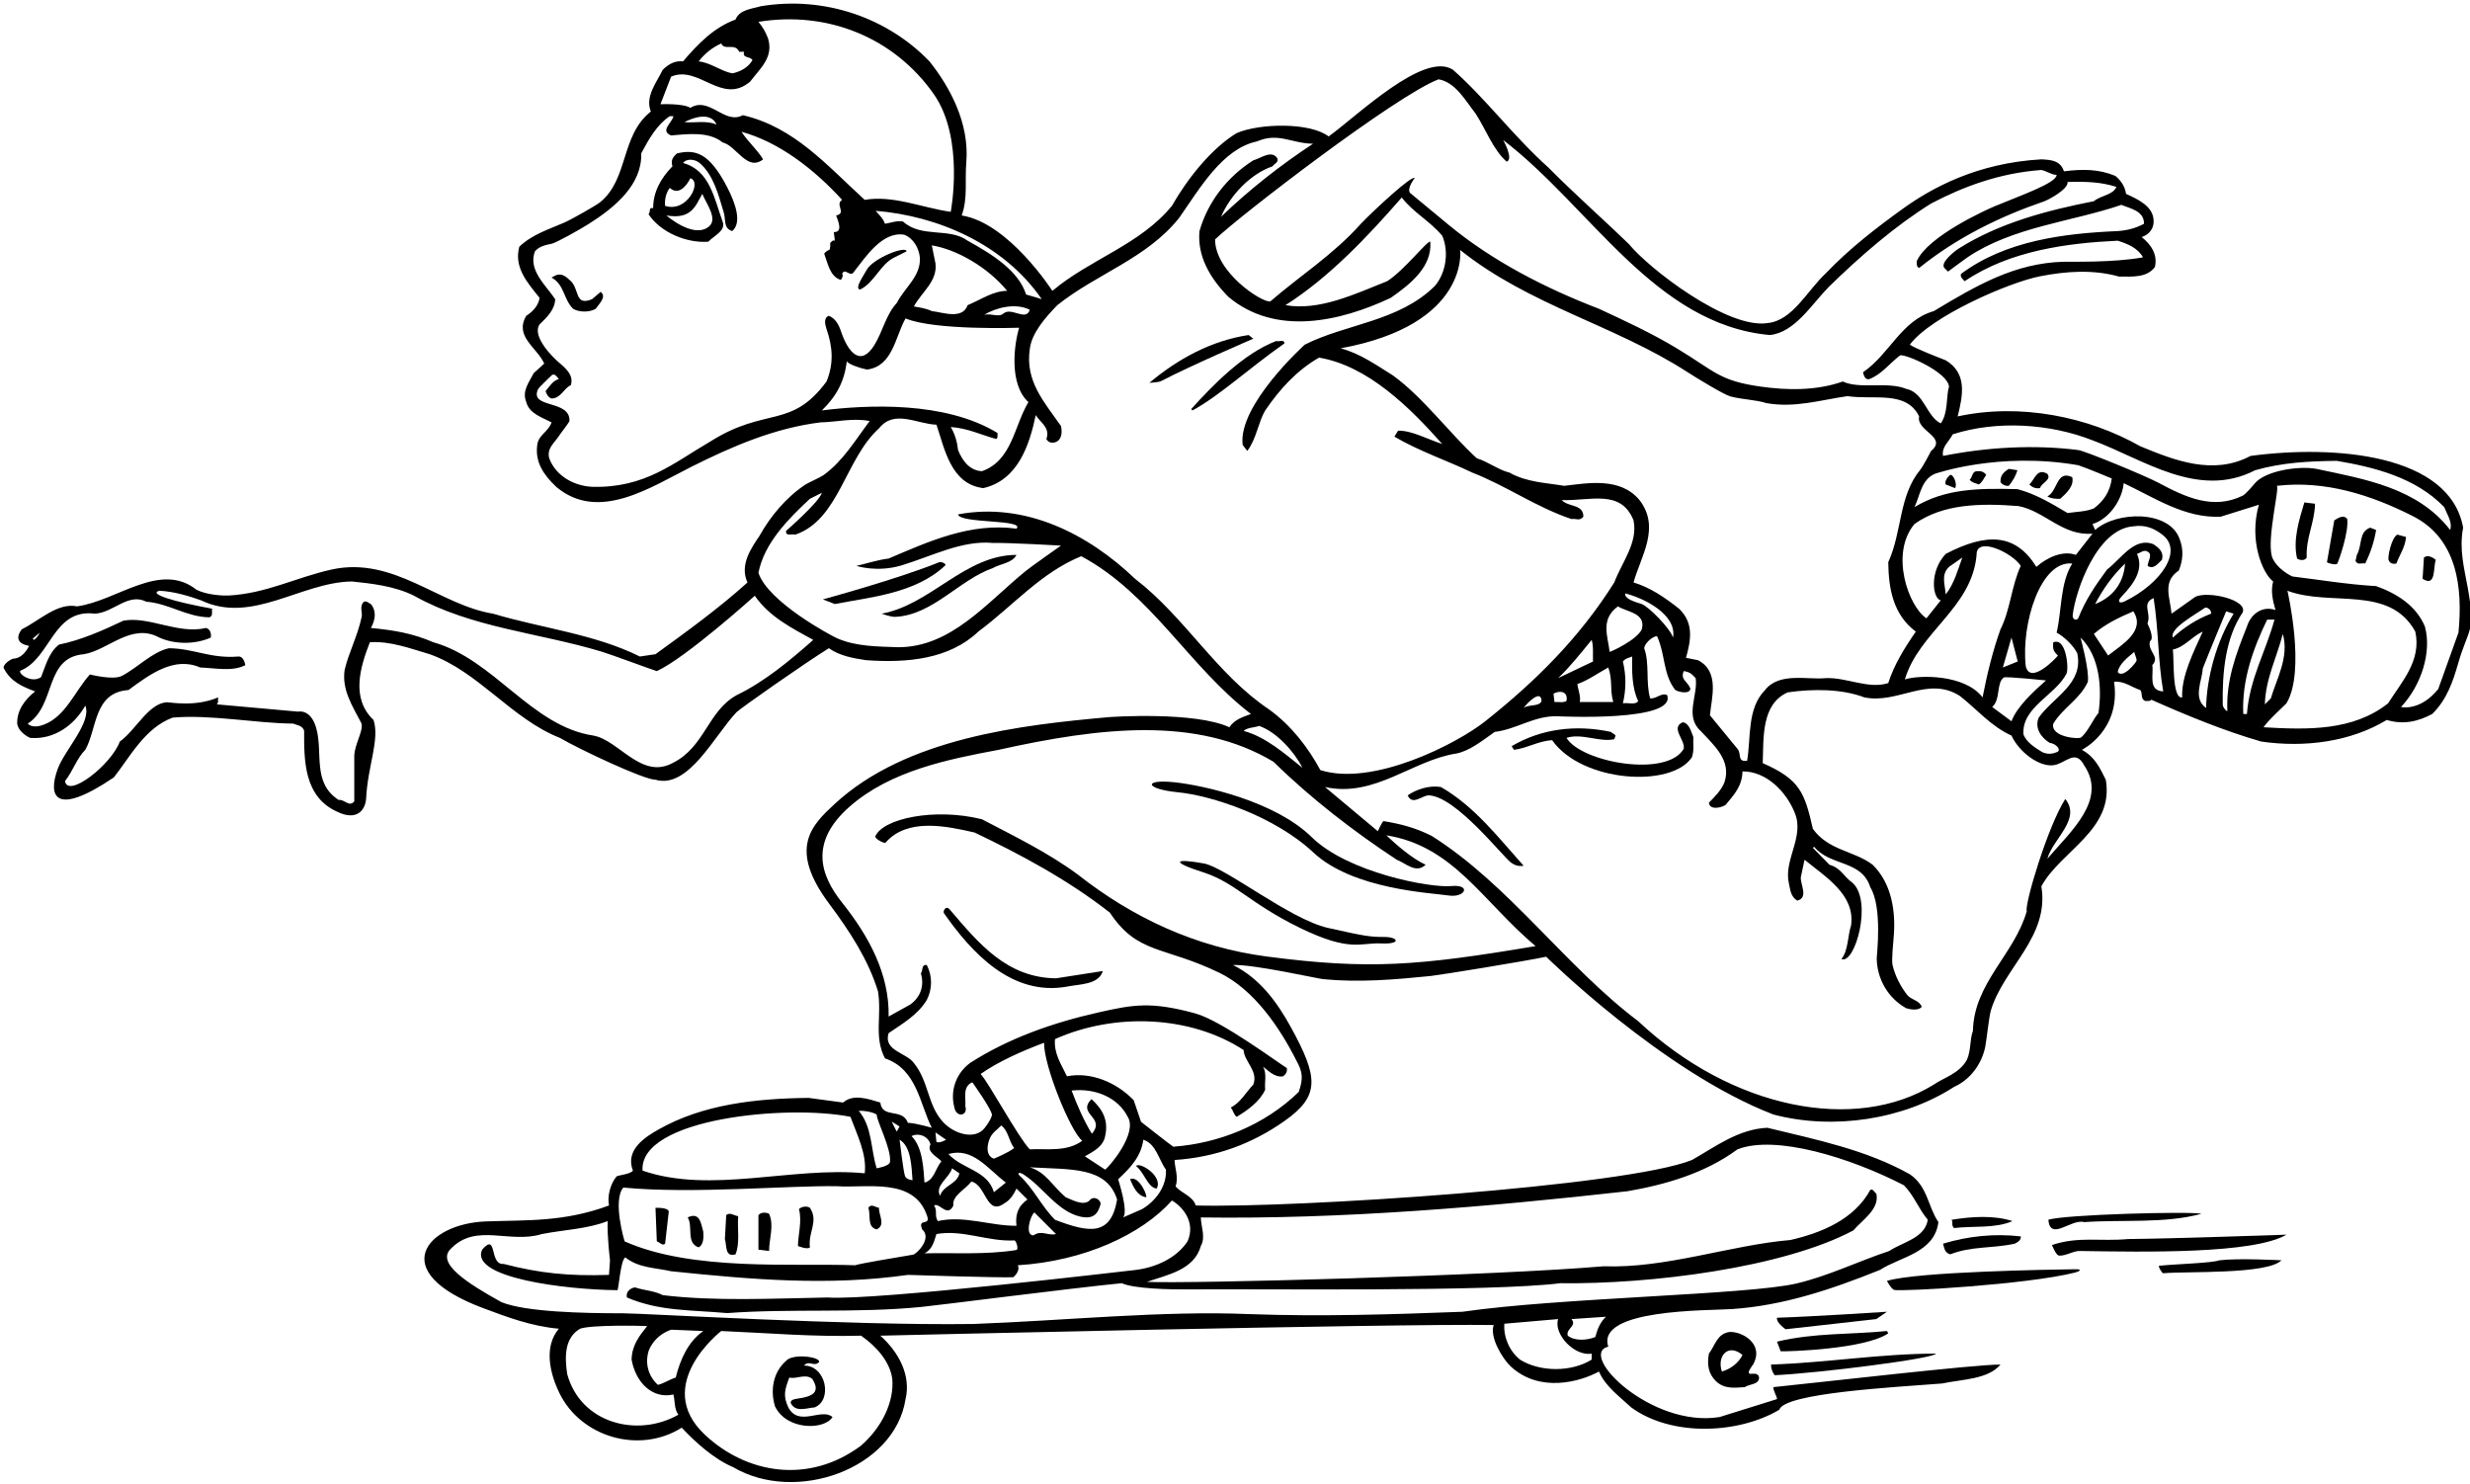 <?xml version="1.0" encoding="UTF-8"?>
<svg xmlns="http://www.w3.org/2000/svg" xmlns:xlink="http://www.w3.org/1999/xlink" width="476pt" height="286pt" viewBox="0 0 476 286" version="1.1">
<g id="surface1">
<path style=" stroke:none;fill-rule:nonzero;fill:rgb(0%,0%,0%);fill-opacity:1;" d="M 475.57 113.297 C 474.887 109.492 473.871 105.859 474.676 101.684 C 472.121 87.484 449.961 85.688 433.715 87.859 C 426.484 91.699 418.996 88.691 412.469 86.004 C 402.418 80.309 389.363 77.621 377.266 80.246 C 378.289 76.148 379.133 71.934 374.965 69.43 C 373.812 68.98 369.141 67.188 368.051 66.422 C 372.062 60.988 387.137 54.41 393.145 53.242 C 398.109 52.273 403.324 51.883 408.371 53.301 C 410.93 53.301 413.746 53.555 415.281 51.445 C 415.859 49.012 414.449 47.027 412.723 45.684 C 414.133 45.234 415.156 44.02 415.027 42.422 C 414.898 39.668 411.828 38.324 409.715 37.363 C 409.523 36.02 408.82 34.867 407.668 33.906 C 404.469 32.562 401.332 32.562 397.746 33.012 C 397.043 30.898 395.258 30.809 393.395 30.707 C 381.074 31.41 372.359 36.145 366.613 40.285 C 361.5 43.977 356.402 47.918 351.922 52.598 C 348.211 56.051 345.461 61.812 340.594 62.262 C 332.879 63.441 317.691 51.703 313.906 47.027 C 309.488 42.738 303.281 37.234 298.418 32.309 C 291.57 26.164 286.258 18.934 279.984 13.43 C 274.383 9.809 261.488 22.387 256.051 26.293 C 252.508 23.559 242.738 23.73 238.32 25.652 C 233.457 28.598 228.785 34.484 225.844 39.668 C 219.633 47.219 210.227 49.844 202.801 56.051 C 202.801 56.051 194.383 42.934 185.328 41.523 C 186.547 38.133 185.906 34.867 186.227 31.156 C 186.801 23.797 183.152 16.883 179.121 11.828 C 171.059 3.445 158.898 -0.844 146.609 1.203 C 144.883 1.715 142.512 1.844 141.746 3.766 C 137.586 5.301 134.578 8.371 131.633 11.828 C 130.031 11.637 128.816 12.402 127.73 13.43 C 126.512 15.926 124.273 18.613 125.426 21.492 C 119.547 26.141 121.16 34.562 115.613 38.996 C 114.82 39.629 110.18 42.262 108.801 42.871 C 105.797 44.188 102.621 45.129 100.078 47.539 C 98.992 51.57 101.68 54.516 103.984 57.395 C 103.793 58.867 102.641 60.086 101.426 60.852 C 99.055 64.82 103.473 66.934 104.883 70.066 L 102.832 71.926 C 102 73.652 100.527 75.316 101.426 77.492 C 102 79.73 104.496 80.438 106.289 81.395 C 105.715 83.188 103.73 83.828 103.535 85.746 C 103.09 89.012 104.688 91.445 107.184 93.812 C 115.355 100.715 125.441 93.859 133.312 89.918 C 141.215 85.957 149.352 82.477 158.129 81.395 C 161.266 81.332 164.402 80.5 167.602 81.141 C 164.797 84.844 162.484 88.84 158.68 91.578 C 158.145 91.969 155.688 93.062 155.188 93.395 C 151.516 95.836 148.438 99.512 146.352 103.285 C 144.883 105.461 142.449 108.852 144.051 112.246 C 138.672 117.109 132.336 121.719 126.32 126.07 L 123.312 126.516 C 114.547 122.164 104.434 121.078 95.023 118.262 C 84.656 116.598 75.887 107.125 63.922 109.75 C 56.984 111.289 51.363 114.371 44.012 114.766 C 43.074 114.812 39.883 114.684 37.871 113.652 C 30.832 108.086 22.512 115.828 14.832 116.852 C 11.121 116.086 7.664 119.539 4.207 121.27 C 4.207 121.27 1.973 123.824 5.617 124.469 C 4.594 126.438 3.422 126.887 2.633 126.922 C 2.078 126.949 0.367 128.18 0.75 128.82 C 2.098 131.383 4.336 132.34 6.77 133.238 C 4.848 134.773 3.25 136.82 3.312 139.445 C 3.441 140.66 4.785 141.75 5.809 142.195 C 10.352 142.582 14.258 139.828 16.434 135.988 C 17.758 139.059 12.449 144.609 11.152 148.102 C 9.184 153.395 10.48 157.555 21.938 149.812 C 24.945 146.035 27.887 140.277 33.266 138.293 C 40.559 137.652 49.199 139.383 56.496 139.445 C 57.008 139.699 58.352 139.766 58.609 140.852 C 58.609 146.355 58.48 153.59 65.074 156.469 C 68.746 158.234 70.449 156.145 70.566 153.758 C 70.875 147.578 73.215 142.492 71.984 138.742 C 67.57 134.582 69.426 128.5 71.281 123.766 C 75.25 123.508 79.09 124.98 82.801 126.07 C 92.207 129.398 98.609 138.551 107.891 142.195 C 111.73 144.438 124.082 150.262 126.32 150.262 C 132.68 152.125 137.73 141.637 141.941 137.246 C 142.602 136.559 154.801 127.988 159.73 124.918 C 161.84 126.391 164.336 126.836 166.898 127.223 C 174.832 127.797 182.961 127.027 188.527 121.719 C 195.25 116.727 200.625 110.324 208.371 107.188 C 221.871 114.422 229.172 128.5 241.074 137.59 C 239.602 138.164 238.004 138.551 236.914 140.148 C 230.258 137.078 214.254 138.145 213.633 138.203 C 197.027 139.703 174.633 142.145 160.801 154.977 C 156.461 159.004 151.797 163.457 159.805 174.18 C 163.695 179.387 167.309 184.883 169.199 191.031 C 169.969 195.766 168.367 199.797 170.547 203.957 C 176.754 206.07 177.266 212.852 179.57 217.332 C 179.57 217.332 176.562 216.438 174.961 216.375 C 173.871 213.43 170.031 215.668 169.648 212.469 C 167.281 211.766 164.465 210.742 162.48 212.469 L 155.824 211.574 C 145.637 211.688 135.445 212.812 126.922 217.656 C 124.508 219.027 120.387 221.504 121.969 225.59 C 121.52 226.293 118.988 226.492 118.801 226.723 C 117.562 228.23 117.027 230.586 117.359 232.309 C 108.648 235.535 101.512 235.09 93.625 235.379 C 82.289 235.797 74.18 244.977 93.051 252.066 C 97.754 253.832 102.441 255.594 107.695 256.055 C 104.863 259.434 105.816 264.352 107.812 268.465 C 111.914 276.914 123.18 280.293 131.379 275.125 C 134 277.941 137.648 281.207 141.297 282.742 C 153.34 289.844 172.414 283.105 174.512 269.621 C 175.602 265.016 173.168 260.535 169.648 257.398 C 169.648 257.398 268.977 255.031 287.859 255.348 C 287.004 257.703 289.613 261.906 291.117 263.305 C 296.719 268.516 304.551 266.266 308.145 264.309 C 309.363 267.191 312.18 269.172 314.355 271.223 C 322.16 276.918 335.027 276.344 342.898 271.668 C 343.883 268.434 365.191 267.32 374.258 266.613 C 378.164 265.781 383.09 265.844 385.523 262.965 C 380.914 262.902 351.09 266.359 341.746 267.316 C 341.746 268.148 342.449 269.047 342.449 269.621 C 338.738 270.773 335.09 271.926 331.379 273.078 C 318.199 275.211 303.91 260.957 309.938 259.512 C 307.555 252.207 329.137 252.582 333.754 252.27 C 343.637 251.605 352.879 248.512 362.289 244.727 C 366.258 242.164 372.785 241.461 373.555 235.512 C 371.508 232.5 371.508 228.66 368.051 226.293 C 359.602 221.559 350.066 219.637 340.594 217.332 C 335.027 217.59 330.676 220.918 326.066 223.543 C 313.328 228.66 249.457 232.82 230.449 232.309 C 229.809 230.391 227.57 229.941 226.547 228.598 C 227.188 226.934 226.355 224.949 226.355 223.543 C 234.25 223.02 241.293 220.445 247.586 215.992 C 254.391 211.18 254.094 207.633 248.758 197.934 C 246.094 193.094 242.773 188.531 237.617 185.973 C 241.457 185.781 253.906 188.59 255.008 188.695 C 261.98 189.367 268.848 188.777 275.746 188.078 C 277.391 187.91 293.684 185.27 297.969 184.371 C 297.969 184.371 320.449 206.582 341.746 214.773 C 353.328 217.844 366.836 215.734 376.562 209.461 C 379.777 208.023 381.879 204.996 382.566 201.82 C 382.797 200.762 383.289 195.977 383.664 194.73 C 386.16 186.418 395.012 180.551 393.395 170.805 C 397.105 163.957 407.477 159.926 405.812 150.262 C 404.66 147.957 403.699 145.844 401.203 144.5 C 401.203 144.5 408.781 140.793 407.41 131.383 C 409.395 131.188 410.805 132.469 412.469 132.98 C 412.98 133.621 412.402 134.645 413.426 135.094 C 413.812 135.027 414.324 135.223 414.578 134.836 C 421.492 137.91 428.66 140.852 435.762 142.902 C 444.148 144.117 452.98 142.965 459.953 138.742 C 463.156 139.699 465.973 139.062 468.723 137.59 C 471.559 134.797 472.715 131.328 473.73 127.801 C 475.695 120.961 477.133 122.012 475.57 113.297 Z M 376.309 83.699 C 384.883 80.949 395.121 81.652 403.25 84.852 C 412.98 88.438 423.602 96.309 434.609 90.613 C 439.797 89.141 444.836 88.875 450.34 88.809 C 457.445 90.027 465.461 91.957 471.027 97.719 C 471.668 99.316 472.629 100.598 472.18 102.133 C 465.906 94.004 455.73 92.34 446.387 90.355 C 442.945 89.719 436.512 90.738 434.508 93.172 C 434.172 93.582 432.766 95.234 432.203 95.516 C 426.469 98.34 421.105 95.777 415.91 93.008 C 413.43 91.684 401.824 86.898 400.516 86.73 C 391.93 85.637 382.781 86.195 374.449 87.859 C 374.133 86.066 375.668 85.047 376.309 83.699 Z M 400.309 125.879 C 401.586 131.766 395.699 134.324 392.883 138.293 C 392.051 140.277 393.332 142.133 394.996 143.156 C 396.273 143.285 397.301 144.566 396.434 144.926 C 395.57 145.285 394.645 145.43 393.586 144.949 C 392.242 144.117 390.516 143.094 389.938 141.492 C 389.629 136.262 396.07 134.004 398.23 129.84 C 398.738 128.859 398.172 122.656 395.672 123.809 C 395.609 125.09 395.637 125.43 396.594 126.324 C 396.191 126.883 391.238 132.059 390.387 128.371 C 389.477 120.184 393.25 107.938 399.348 108.598 C 396.98 112.438 397.363 117.492 396.34 121.91 C 397.875 122.742 399.602 124.469 400.309 125.879 Z M 327.219 127.223 L 324.914 126.773 C 325.875 123.316 326.449 120.055 323.57 117.301 C 320.816 115.125 318.004 113.203 314.801 112.246 C 316.211 107.188 320.051 101.684 315.953 96.371 C 312.242 91.895 305.969 93.109 301.426 93.621 C 298.098 93.047 294.258 92.98 290.867 91.062 C 288.883 90.613 286.836 89.012 284.594 88.309 C 279.41 83.574 274.289 76.598 268.465 72.371 C 265.395 70.453 262.066 68.086 258.355 67.125 C 283.258 62.559 281.395 48.18 281.395 48.18 C 294.852 58.922 311.176 62.629 325.285 71.766 C 326.812 72.754 332.223 76.066 333.484 76.398 C 335.785 77.004 338.336 77.023 340.402 77.684 C 345.906 78.645 350.707 77.109 356.02 76.34 C 361.141 77.109 367.348 75.188 369.844 80.246 C 369.203 83.062 375.41 84.211 372.148 86.898 C 372.148 86.898 370.637 89.824 370.043 90.547 C 365.887 95.602 366.578 102.461 363.891 108.34 C 363.953 113.523 364.852 118.453 369.203 121.719 C 367.027 124.852 364.98 128.18 363.891 131.637 C 360.051 132.852 356.02 130.551 351.922 130.676 C 348.402 131.062 342.898 129.461 340.145 132.98 C 336.629 136.566 337.461 142.195 336.691 146.613 C 334.707 146.867 335.664 145.27 334.836 144.309 L 329.523 137.844 C 329.844 134.453 331.441 129.398 327.219 127.223 Z M 312.754 127.477 C 313.266 126.836 313.906 126.773 314.547 126.516 C 314.48 129.27 314.48 132.598 315.699 135.094 C 315.188 135.926 313.715 135.348 312.754 135.539 C 313.395 132.789 313.395 130.164 312.754 127.477 Z M 310.195 125.621 C 309.875 122.613 308.34 119.41 311.793 116.852 C 313.457 117.941 317.234 118.07 316.402 121.27 C 315.441 123.316 310.578 125.559 310.195 125.621 Z M 303.984 131.828 C 306.098 131.062 307.953 129.719 309.938 128.629 C 310.836 131.188 310.195 132.918 310.898 135.285 L 304.434 135.285 C 304.691 134.262 304.113 132.98 303.984 131.828 Z M 300.273 130.676 C 302.516 128.566 304.625 125.879 306.738 123.316 C 307.121 124.598 306.93 126.07 306.992 127.477 Z M 301.875 135.094 C 301.234 135.477 300.34 135.223 299.57 135.285 L 299.379 133.684 C 300.594 132.98 302.258 133.238 301.875 135.094 Z M 316.402 116.406 C 315.188 116.02 313.012 115.445 313.203 114.355 C 316.785 115.254 323.188 118.391 322.418 122.867 C 321.844 121.078 317.809 116.98 316.402 116.406 Z M 380.914 106.934 C 380.809 103.266 387.73 106.441 389.426 109.047 C 387.637 112.887 387.441 117.43 385.523 121.27 C 384.051 125.301 382.898 130.102 382.066 134.391 C 378.613 129.871 369.695 130.062 367.09 130.934 C 369.844 121.719 380.02 117.172 380.914 106.934 Z M 375.602 109.238 L 378.164 107.445 C 377.266 109.879 376.629 112.438 374.965 114.551 C 374.836 112.629 374.004 110.773 375.602 109.238 Z M 388.84 127.477 L 385.973 128.629 L 387.637 122.867 Z M 386.164 130.559 C 386.508 130.316 394.289 131.125 394.289 131.125 C 391.859 133.301 388.723 136.117 387.637 138.996 L 383.922 136.246 C 385.59 134.789 384.672 131.598 386.164 130.559 Z M 392.434 109.238 C 388.387 102.723 382.797 102.668 374.965 106.742 C 371.809 110.07 372.375 115.293 374.004 115.699 L 371.25 119.156 C 367.805 116.895 364.152 106.707 368.945 100.98 C 374.449 97.078 381.617 96.949 388.98 97.523 C 394.035 98.484 397.555 103.348 403.25 102.836 L 400.051 106.934 C 397.555 106.035 394.547 107.379 392.434 109.238 Z M 398.449 98.867 C 395.316 97.012 392.242 95.156 388.785 94.262 C 380.98 94.066 374.836 94.195 368.945 97.719 C 370.035 95.477 370.227 92.469 372.852 91.316 C 372.852 91.316 385.172 86.977 400.5 89.652 C 402.098 90.164 406.965 92.211 406.965 92.211 C 406.645 94.645 405.492 96.5 403.508 97.973 C 401.973 98.613 400.113 98.613 398.449 98.867 Z M 277.234 15.285 C 280.496 15.859 282.355 19.316 284.402 21.941 C 286.387 25.012 287.73 28.852 290.355 31.156 C 291.762 30.645 289.672 26.977 289.672 26.977 C 306.57 39.906 318.836 62.516 341.043 64.562 C 345.844 64.117 349.105 58.676 352.371 55.348 C 358.516 49.332 365.172 43.57 372.148 39.219 C 378.34 35.977 385.273 33.359 393.395 32.758 C 394.418 32.949 395.25 33.652 396.34 33.715 C 396.293 35.273 389.477 37.637 384.469 39.719 C 382.695 40.457 371.57 45.492 369.395 50.293 C 369.395 50.805 369.266 51.379 369.844 51.637 C 377.098 45.797 385.332 41.75 393.945 38.797 C 394.676 38.547 398.645 36.469 398.449 35.059 C 401.715 34.996 404.723 34.996 407.859 36.02 C 407.156 37.621 404.914 37.621 403.508 38.773 C 394.77 40.496 385.371 42.883 377.414 47.93 C 376.801 48.316 373.812 50.613 374.707 51.637 L 375.41 52.34 C 375.41 52.34 378.414 50.094 379.145 49.598 C 387.898 43.684 399.367 42.727 408.82 39.477 C 410.484 40.18 413.234 40.629 413.172 43.125 C 411.637 43.957 409.973 44.402 408.113 44.531 C 397.684 44.98 386.484 46.387 377.906 52.789 C 377.715 53.43 378.289 53.812 378.609 54.195 C 387.379 48.242 398.578 46.836 408.113 46.387 C 409.973 46.965 412.02 47.797 412.98 49.59 C 407.34 50.645 398.672 50.41 397.672 50.438 C 388.234 50.727 381.051 54.922 372.66 59.957 C 366.387 61.746 364.145 68.277 359.027 71.73 C 359.156 72.309 359.41 73.203 360.18 73.078 C 362.609 72.18 364.145 70.004 366.195 68.469 C 367.477 68.277 375.281 71.73 375.602 74.484 C 375.027 76.277 375.477 79.605 374.004 81.59 C 371.25 80.246 370.805 75.637 367.348 74.934 C 363.699 73.461 358.449 75.062 355.121 73.523 C 349.992 75.328 344.371 75.23 339.172 74.484 C 331.289 73.355 330.516 71.574 323.098 67.102 C 318.297 64.207 313.109 61.809 308.145 59.508 C 297.793 55.527 287.645 50.332 279.18 43.34 C 278.117 42.465 273.508 38.645 271.73 37.172 C 271.09 36.34 272.496 34.484 272.625 34.355 C 272.305 33.523 264.867 40.398 262.258 43.125 C 256.883 49.141 250.547 53.109 244.785 58.102 C 243.121 58.293 234.172 52.477 234.16 46.133 C 238.961 41.523 269.105 18.355 277.234 15.285 Z M 200.754 57.652 C 200.754 57.652 198.77 57.012 197.746 56.758 C 196.273 52.148 191.219 49.012 186.48 46.387 C 182.898 43.766 177.586 45.941 174 42.676 C 172.785 42.484 171.695 42.934 170.547 43.125 C 170.16 42.035 169.395 41.395 168.754 40.629 C 180.594 41.59 193.395 46.965 200.754 57.652 Z M 180.273 50.738 L 179.57 47.285 C 184.305 48.051 190.32 51.445 194.098 56.051 C 191.41 56.051 189.234 57.652 186.48 58.805 C 185.457 61.684 181.617 60.148 179.57 59.957 C 178.547 59.445 177.266 59.254 176.113 59.059 C 177.586 56.309 180.723 54.195 180.273 50.738 Z M 198.449 59.699 C 197.746 62.004 194.93 59.125 193.395 60.402 C 192.434 61.234 191.152 60.34 189.68 60.66 C 191.855 59.316 195.695 58.293 198.449 59.699 Z M 138.992 8.371 C 139.57 9.844 141.68 8.18 142.449 9.973 L 143.41 9.973 C 142.961 11.254 144.562 10.805 145.008 11.57 C 144.305 12.914 142.641 13.875 141.105 14.133 C 138.992 13.746 137.008 12.086 134.641 11.828 C 135.922 10.227 137.199 9.203 138.992 8.371 Z M 129.328 14.773 C 134.641 12.469 139.121 20.34 144.562 15.73 C 146.547 13.109 149.105 11.059 148.016 7.41 C 147.57 6.262 146.992 5.172 146.16 4.211 C 159.473 2.035 172.336 7.219 180.016 18.227 C 185.93 26.816 183.219 40.82 183.219 40.82 C 177.715 40.051 172.082 37.555 166.641 38.516 C 159.344 31.859 153.074 24.5 143.152 22.195 C 139.633 24.117 136.688 18.484 133.039 20.789 C 131.695 19.891 127.281 20.086 127.281 20.086 Z M 138.098 23.988 C 135.984 23.156 133.938 23.73 131.891 23.539 C 133.488 22.707 136.883 21.434 138.098 23.988 Z M 136.945 85.047 C 129.766 89.223 124.324 94.09 114.098 93.812 C 110.672 93.645 107.121 91.766 105.84 88.309 C 105.332 86.371 106.855 85.363 107.746 83.969 C 108.09 83.43 109.555 81.59 109.746 81.141 C 109.922 76.934 101.984 78.809 103.676 75.023 C 103.836 74.664 105.762 72.883 106.16 72.469 C 106.562 72.051 106.93 71.957 107.695 73.078 C 106.672 73.203 105.715 74.676 105.137 75.379 C 105.328 75.957 105.648 76.598 106.289 76.789 C 108.082 76.789 108.656 74.805 110 74.23 C 110.645 72.246 108.938 70.898 107.406 69.582 C 106.809 69.066 102.387 64.883 103.984 62.516 C 105.457 61.109 106.93 59.637 106.992 57.652 C 105.074 54.836 101.746 52.02 103.09 48.438 C 103.965 47.414 105.156 47.223 106.34 46.965 C 107.227 46.77 111.805 44.195 113.379 43.203 C 118.52 39.961 123.766 35.586 123.57 29.555 C 125.039 26.805 126.578 24.051 129.074 22.387 L 129.777 22.387 C 129.586 23.605 127.09 25.203 129.328 26.102 C 132.336 25.844 136.625 25.27 139.25 27.445 C 141.938 28.086 143.984 33.141 147.059 30.707 C 145.906 28.789 144.176 27.379 142.898 25.395 C 150.129 27.379 156.848 32.562 162.289 38.516 C 160.816 39.41 163.25 41.074 161.137 41.523 C 161.457 42.484 162.547 44.789 160.688 44.723 L 160.883 46.387 C 160.496 46.195 160.242 46.578 159.984 46.836 C 160.051 47.219 159.953 48.082 159.836 48.133 C 159.465 48.293 159.074 48.496 158.832 48.883 C 159.535 50.738 159.922 53.301 162.031 53.941 C 162.289 53.684 162.547 53.043 162.289 52.789 C 162.801 51.445 163.891 53.621 164.594 52.34 C 166.832 49.523 170.031 44.531 174.258 45.234 C 176.051 45.941 177.074 47.797 177.266 49.59 C 177.52 53.234 174.32 55.41 172.848 58.355 C 170.73 60.625 170.121 63.891 168.488 66.52 C 165.875 70.719 163.461 68.012 162.059 63.82 C 161.621 62.516 160.969 61.355 159.73 60.852 C 158.578 61.301 159.09 62.707 159.281 63.41 C 160.496 66.867 160.688 70.133 159.281 73.523 C 152.445 82.762 147.688 78.309 136.945 85.047 Z M 158.387 79.094 C 161.199 76.34 162.738 73.523 163.184 69.621 C 163.504 70.195 165.746 70.965 167.09 71.219 C 172.082 70.578 172.527 64.82 174.512 61.363 C 180.145 63.73 196.402 63.156 196.402 63.156 C 195.395 66.508 194.445 74.078 198.191 77.492 C 195.441 82.035 195.059 88.758 189.234 90.805 C 186.801 90.676 185.457 88.758 184.625 86.711 C 184.496 85.363 184.051 83.637 183.219 82.293 C 186.418 82.484 189.105 83.828 191.984 84.598 C 192.367 84.402 192.176 83.828 192.242 83.445 C 182.082 77.242 167.07 78.008 158.387 79.094 Z M 7.664 121.91 C 7.406 122.422 7.023 123.062 6.512 123.316 L 6.32 123.062 Z M 142 133.941 C 136.367 137.012 135.855 143.988 129.586 147.062 C 123.57 150.262 119.281 142.645 114.352 141.75 C 102.387 139.957 95.281 127.094 83.504 123.766 C 79.473 122.035 76.016 121.461 71.473 121.012 C 72.305 119.539 72.625 117.812 71.473 116.406 C 71.023 116.215 70.703 115.766 70.129 115.957 C 69.168 116.918 69.938 118.004 69.68 118.965 C 68.848 122.742 67.25 125.621 66.418 129.078 C 65.84 132.918 67.887 135.988 69.68 139.445 C 70 140.98 68.336 143.414 68.273 145.652 L 68.273 154.422 C 67.312 155.637 66.352 153.973 65.266 154.164 C 60.105 150.824 62.305 145.117 60.938 140.293 C 59.871 136.539 57.457 137.141 57.457 137.141 L 41.777 135.734 C 42.16 135.414 41.969 134.836 42.031 134.391 C 37.633 136.309 32.621 135.297 32.113 135.332 C 28.562 135.594 26.168 140.719 23.09 142.902 C 21.473 147.359 13.055 153.938 12.527 150.516 C 14.062 148.598 14.77 146.164 16.434 144.5 C 18.734 140.469 18.031 133.43 24.754 132.98 C 28.91 129.91 33.586 126.453 38.578 128.629 C 41.648 128.758 44.785 129.461 47.281 128.18 C 47.152 127.477 46.77 126.453 45.938 126.516 C 40.559 126.965 37.426 124.98 32.559 124.918 C 29.34 125.617 26.547 128.66 23.477 130.254 C 21.785 131.133 17.328 129.973 17.328 129.973 C 14.445 133.176 12.676 137.977 8.57 139.598 C 6.117 140.566 5.359 139.445 5.359 139.445 C 10.863 135.859 8.496 126.711 16.176 126.07 C 20.848 125.301 25.328 119.926 30.703 122.867 C 33.711 124.215 37.617 124.215 40.625 122.867 C 40.754 122.035 40.496 121.27 39.727 121.012 C 34.289 122.293 28.785 118.711 23.793 119.605 C 19.762 121.523 15.535 123.383 11.375 124.215 C 9.391 125.75 8.816 128.246 7.918 130.484 C 5.98 131.848 3.16 129.562 4.016 129.211 C 9.797 126.82 10.203 117.227 18.289 118.262 C 21.871 118.07 24.688 114.164 28.207 115.957 C 32.496 116.277 35.953 118.902 40.367 118.965 C 41.137 118.645 40.754 117.879 40.879 117.301 C 33.383 115.934 28.508 114.434 30.703 113.844 C 33.586 113.973 36.656 114.934 38.77 115.699 C 48.559 120.371 58.031 112.18 67.824 112.055 C 71.41 112.438 75.953 112.887 79.793 114.805 C 90.758 120.977 103.805 121.922 115.883 125.559 C 117.836 126.148 125.168 128.887 126.578 129.332 C 132.273 126.711 145.457 114.805 145.457 114.805 C 148.273 118.902 152.688 121.078 156.723 123.316 C 152.242 127.285 147.312 131.383 142 133.941 Z M 218.738 111.539 C 209.715 102.902 197.555 96.691 184.625 99.125 C 184.883 100.914 197.633 100.059 195.891 101.879 C 186.992 100.66 178.93 104.371 171.25 107.637 C 169.074 107.895 166.578 108.727 165.039 109.047 C 165.039 109.047 169.023 110.383 173.797 108.938 C 179.578 107.18 185.406 104.09 191.281 104.629 C 194.352 104.562 204.465 105.141 204.465 105.141 C 204.465 105.141 198.625 109.254 197.711 110 C 190.176 116.129 183.316 124.727 173.105 124.727 C 169.172 124.578 164.969 124.617 161.289 122.988 C 160.18 122.496 148.016 116.02 146.16 110.391 C 147.25 104.758 151.793 100.086 156.082 96.117 L 158.387 94.965 C 157.871 96.758 151.473 102.324 151.473 102.324 C 151.41 103.41 152.496 102.836 153.266 103.027 C 161.715 100.148 162.863 88.438 169.395 82.547 C 172.336 78.836 176.688 81.715 180.465 81.844 C 182 86.262 183.152 93.301 189.488 94.066 C 196.133 92.559 198.387 85.812 199.602 79.988 C 200.371 81.332 202.48 82.422 201.648 84.598 C 202.098 85.492 203.121 85.43 203.762 85.047 C 204.723 84.402 204.656 82.996 204.465 82.102 C 201.203 77.43 197.555 73.461 198.449 67.316 C 198.77 64.18 201.586 61.043 203.762 58.805 C 211.379 52.723 220.977 49.844 227.25 41.973 C 231.152 36.402 235.57 28.66 242.227 27.254 C 246.387 25.461 248.816 27.637 253.043 27.699 C 246.898 31.73 240.754 36.531 235.312 41.781 C 237.043 37.684 240.945 33.523 245.234 32.051 C 245.555 31.539 246.516 31.285 246.129 30.453 C 244.977 28.852 242.992 30.516 241.523 30.898 C 236.402 34.164 232.754 38.965 231.152 44.531 C 230.703 49.395 233.203 53.621 236.723 57.203 C 245.809 64.82 258.227 62.004 268.02 57.395 C 271.984 54.645 276.02 51.316 275.633 46.578 C 275.121 46.262 270.578 52.148 267.312 54.195 C 261.172 56.629 254.258 59.957 247.73 58.805 C 256.113 53.492 263.602 45.555 270.129 38.066 C 272.434 41.012 275.508 42.547 277.938 45.43 C 279.281 48.562 278.641 52.598 276.531 55.094 C 269.555 62.004 259.379 62.387 251.441 66.422 C 251.441 66.422 238.516 78.066 239.473 85.746 L 240.371 86.898 C 242.16 84.531 242.48 81.332 243.824 79.094 C 246.707 74.867 249.969 71.348 254.195 68.914 C 263.664 70.516 271.73 78.578 277.938 85.559 C 275.121 84.66 272.051 82.934 269.426 82.996 L 268.723 84.148 C 273.523 86.965 278.898 88.758 283.699 91.062 C 290.289 93.621 296.113 97.781 302.836 100.02 C 303.859 99.895 304.371 100.469 305.137 99.574 C 305.137 97.078 302.258 97.781 300.977 96.371 C 306.48 96.562 312.371 94.195 314.801 100.277 C 315.699 104.562 312.562 108.34 311.09 112.246 C 304.395 122.898 295.953 131.277 286.195 139.016 C 280.738 143.344 264.594 151.625 254.449 148.406 C 252.145 144.117 248.816 139.766 244.531 136.691 C 234.418 129.91 228.34 118.902 218.738 111.539 Z M 297.074 135.094 C 296.625 136.246 294.641 135.668 293.617 136.438 C 294.449 135.285 297.008 132.809 297.074 135.094 Z M 242.676 139.895 C 246.066 141.109 249.395 144.82 250.992 147.957 C 247.602 145.27 243.953 142.004 239.664 140.852 C 240.305 140.215 241.715 140.215 242.676 139.895 Z M 179.312 220.535 C 178.547 222.004 180.527 222.836 181.426 223.797 C 180.273 225.141 180.016 227.445 178.16 227.895 C 177.969 225.527 177.906 221.172 175.664 218.934 C 177.074 218.23 178.93 218.996 179.312 220.535 Z M 215.473 227.254 C 217.906 225.016 219.891 222.836 220.34 219.637 C 222.836 220.469 223.281 223.477 224.688 225.398 C 224.883 228.598 222.703 231.477 220.082 233.016 L 216.434 234.613 C 217.52 233.461 215.473 227.254 215.473 227.254 Z M 212.977 225.398 L 209.074 222.836 C 210.738 221.879 212.594 220.98 212.977 218.934 C 213.684 215.797 212.387 213.664 210.34 211.809 C 207.461 214.754 213.172 215.285 210.418 218.484 C 208.883 215.988 207.602 213.047 206.512 210.164 C 210.992 209.652 215.41 211.445 217.328 215.223 C 219.312 218.422 213.684 224.949 212.977 225.398 Z M 203.312 235.062 C 200.703 232.453 199.16 228.992 196.523 226.59 C 195.93 226.043 196.418 225.801 197.262 226.34 C 201.008 228.734 203.734 233.434 208.172 234.449 C 210.645 235.016 211.559 233.969 212.066 232.172 C 212.32 231.27 210.738 230.262 209.969 231.348 C 208.754 232.438 206.77 231.285 205.359 230.711 C 202.738 228.469 201.586 225.91 198.449 224.949 C 206.383 225.422 213.242 224.754 215.281 231.156 C 214.07 238.254 209.922 237.586 203.312 235.062 Z M 203.504 237.812 C 201.906 238.199 200.754 236.98 199.152 238.07 C 197.426 238.07 198.578 234.164 199.344 233.652 Z M 195.891 236.215 C 190.961 236.277 185.777 234.164 180.723 235.316 C 180.016 234.164 180.723 233.398 180.016 232.309 C 181.039 231.668 182.578 234.742 183.73 232.309 C 183.41 230.453 186.031 229.238 187.184 227.703 C 190.066 228.277 190.066 234.484 193.586 231.863 C 194.672 231.285 195.379 230.133 195.891 229.047 L 198.004 231.156 C 196.145 232.438 195.633 234.164 195.891 236.215 Z M 195.824 240.895 C 190.145 241.82 183.73 241.41 178.16 241.527 C 179.695 240.758 180.016 239.223 180.465 237.812 C 185.539 236.906 190.387 239.309 195.492 239.043 C 195.797 239.027 196.41 240.801 195.824 240.895 Z M 208.562 219.828 C 205.617 222.07 201.52 221.301 198.449 221.492 C 196.145 219.062 190.578 208.695 188.977 206.965 C 192.562 204.469 196.977 202.551 201.203 200.949 C 201.137 205.363 206.32 218.102 208.562 219.828 Z M 192.945 216.887 C 194.352 217.91 194.352 219.828 195.441 221.238 C 194.352 222.133 191.535 223.285 191.535 223.285 C 189.809 222.711 190.258 220.344 190.832 219.191 C 191.41 218.102 192.113 217.781 192.945 216.887 Z M 193.84 227.895 L 191.535 229.75 C 190.32 225.527 185.457 225.332 182.77 222.391 C 187.441 221.047 190.32 225.207 193.84 227.895 Z M 183.473 225.141 L 184.883 226.102 C 184.496 228.215 181.746 228.406 181.168 230.453 C 180.082 228.469 182.961 226.996 183.473 225.141 Z M 180.273 218.23 L 182.32 219.637 C 181.938 219.828 181.234 220.277 180.465 220.086 Z M 175.855 227.445 C 174.992 227.332 174.598 227.062 174.426 226.695 C 174.117 226.023 173.359 219.637 173.359 219.637 C 175.602 220.918 175.664 224.887 175.855 227.445 Z M 173.359 217.078 L 172.848 218.039 C 172.848 218.23 172.031 216.527 171.84 216.145 Z M 168.945 214.773 C 168.945 216.023 171.824 221.445 171.512 223.918 C 171.406 224.742 168.945 225.141 168.945 225.141 C 167.793 221.492 168.113 217.141 165.488 214.07 C 166.32 214.004 167.922 214.199 168.945 214.773 Z M 163.891 215.223 C 165.168 218.676 167.09 222.453 166.641 226.102 C 152.562 224.758 137.008 230.133 123.824 225.59 C 123.176 215.492 151.805 212.789 163.891 215.223 Z M 120.113 228.852 C 133.34 230.145 152.434 228.406 161.328 228.598 C 167.09 228.98 176.051 226.871 178.609 234.164 C 179.504 236.469 176.754 234.551 177.715 236.918 C 179.695 238.645 176.613 241.676 175.973 241.785 C 172.633 242.355 165.914 243.453 164.785 243.828 C 152.945 243.383 133.426 245.047 120.367 239.223 C 120.367 239.223 118 231.414 120.113 228.852 Z M 109.297 264.758 C 108.785 261.238 108.848 257.781 111.793 256.055 C 113.969 255.285 123.441 255.477 124.723 255.543 C 123.184 257.461 121.777 259.254 121.715 262.008 C 122.539 266.562 125.84 269.645 129.777 268.727 C 130.098 270.008 129.906 271.543 130.738 272.629 C 122.848 277.102 111.879 274.328 109.297 264.758 Z M 130.227 265.461 C 129.008 265.844 127.793 266.676 126.77 266.871 C 124.977 265.207 124.273 262.84 124.977 260.406 C 124.977 260.406 125.84 257.477 129.328 256.246 L 135.535 256.5 C 132.594 258.551 131.059 262.07 130.227 265.461 Z M 171.953 265.719 C 172.336 270.07 170.031 274.996 165.938 278.582 C 155.82 286.117 143.824 283.992 135.828 276.477 C 125.602 266.863 138.992 256.5 138.992 256.5 C 148.211 256.887 156.723 257.652 165.938 257.398 C 168.883 259.445 171.504 262.391 171.953 265.719 Z M 306.738 262.008 C 302.836 264.438 296.816 264.438 292.914 262.008 C 290.867 260.344 289.715 257.652 289.906 255.094 L 300.273 254.199 C 299.324 257.047 303.41 261.438 306.738 260.855 Z M 307.441 257.652 C 305.906 258.293 303.473 258.484 302.129 257.398 C 301.684 256.055 303.984 255.543 302.836 254.199 L 309.488 253.75 C 308.34 254.84 307.824 256.18 307.441 257.652 Z M 228.852 239.223 C 226.727 242.461 222.66 244.309 218.648 244.754 C 217.586 244.871 168.496 250.676 159.535 250.039 C 148.785 250.23 137.906 250.805 127.73 249.59 C 126.059 248.727 124.164 248.684 122.461 248.117 C 122.141 248.012 120.496 248.566 120.816 250.039 C 127.152 252.727 133.039 252.406 140.145 253.047 C 152.316 252.137 165.125 253.102 177.66 251.848 C 181.012 251.516 206.387 248.246 216.176 247.285 C 218.547 248.375 225.723 248.5 228.34 248.477 C 243.504 248.344 287.242 248.977 300.723 247.285 C 318.082 247.516 343.668 244.301 357.172 237.109 C 358.836 235.125 362.289 233.016 361.586 230.004 C 361.141 229.75 361.012 229.047 360.434 229.301 C 357.297 235.062 350.898 237.621 345.012 238.965 C 333.555 239.926 321.012 244.469 309.043 244.023 C 288.305 245.812 229.426 247.414 221.039 247.031 C 224.816 245.684 230.129 244.789 231.41 240.117 C 232.371 238.453 231.473 236.469 231.41 234.613 C 258.547 234.996 286.836 232.566 313.648 229.559 C 321.012 228.277 328.562 226.102 334.836 221.492 C 342.121 218.621 356.562 223.07 366.898 228.406 C 368.883 230.391 369.715 232.949 371.508 235.062 C 370.93 238.645 366.645 239.348 364.082 241.078 C 358.129 243.047 352.25 245.949 346.117 247.359 C 336.633 249.539 300.445 250.074 281.844 252.789 C 268.273 253.301 254.641 253.75 240.625 253.238 C 224.18 252.535 205.043 254.504 187.508 255.145 C 163.672 255.477 123.926 253.078 120.008 253.082 C 112.434 253.09 101.266 252.832 96.625 250.934 C 90.258 247.387 83.832 243.41 86.961 240.566 C 91.824 235.637 98.223 239.734 104.434 237.812 C 108.656 236.98 113.199 236.852 117.105 235.316 C 116.977 238.199 117.555 242.871 117.555 242.871 L 117.359 245.684 C 109.617 245.941 103.984 245.367 97.074 243.574 C 94.191 243.828 95.922 237.367 92.914 240.82 C 90.457 246.242 108.93 248.535 118.961 248.629 C 119.219 248.82 119.547 242.82 120.508 242.309 C 123.066 244.359 126.191 244.277 129.328 244.98 C 144.816 246.582 159.602 247.863 174.961 245.684 C 174.961 245.684 192.883 246.262 195.25 246.133 C 196.016 245.559 196.527 244.535 196.145 243.828 C 208.996 243.027 220.078 237.836 225.844 231.348 C 227.859 232.504 230.496 235.52 228.852 239.223 Z M 244.148 184.332 C 230.496 182.547 218.348 176.91 207.664 168.5 C 201.84 164.215 195.441 161.141 189.234 157.879 C 179.992 155.59 170.09 157.789 168.688 161.18 C 168.527 161.57 170.406 162.672 170.68 162.359 C 174.859 157.574 182.359 159.176 187.824 160.438 C 196.656 164.66 205.68 169.461 213.871 175.859 C 219.262 183.945 224.16 182.25 234.938 187.438 C 241.746 190.719 246.703 198.18 249.844 204.406 C 251.121 206.711 251.121 207.926 250.289 210.422 C 243.633 216.887 234.801 220.344 226.098 220.98 C 225.328 220.469 219.891 216.18 219.891 216.18 L 218.48 212.023 C 215.023 208.438 210.035 206.52 205.617 207.414 C 204.527 205.109 203.059 203.062 203.312 200.246 C 214.77 195.125 229.363 195.637 239.664 202.355 C 239.73 204.535 242.547 206.391 241.523 209.012 C 240.113 210.484 239.027 212.535 237.172 213.43 C 237.684 214.004 237.684 214.711 238.32 215.223 C 240.371 214.004 242.801 212.277 243.824 209.973 C 243.633 208.82 244.211 206.711 243.379 205.559 C 244.211 206.07 245.555 207.734 247.281 207.414 C 247.793 207.031 248.113 206.52 247.984 205.812 C 246.707 205.109 235.449 196.684 230.344 195.293 C 221.809 192.965 218.438 193.586 211.754 195.09 C 202.891 197.078 194.344 200.086 186.93 204.852 C 184.113 206.965 183.09 210.355 183.922 213.43 C 184.305 215.477 186.609 215.031 186.031 213.172 C 186.16 211.508 185.457 209.398 187.379 208.566 C 187.379 208.566 191.402 214.168 191.152 214.969 C 190.898 215.793 190.309 216.672 189.734 217.395 C 187.863 219.738 183.852 218.543 181.707 216.195 C 178.703 212.902 179.023 208.438 176.113 204.852 C 174.703 202.867 170.16 202.484 171.25 199.094 C 173.871 197.301 176.883 195.574 178.609 192.695 C 179.695 190.582 179.695 188.086 178.609 185.973 C 177.52 185.781 177.906 187.062 177.457 187.574 C 178.16 189.879 177.457 192.117 175.41 193.59 L 171.25 195.895 C 171.41 187.723 167.473 180.445 162.258 173.91 C 158.07 168.656 155.949 162.305 163.703 155.469 C 171.582 148.523 182.762 146.312 192.434 144.5 C 212.043 140.145 230.695 137.969 245.426 146.805 C 252.656 153.91 260.914 160.246 269.172 165.684 C 270.898 166.324 272.883 168.438 274.738 166.645 C 272.172 165.477 269.027 162.77 267.172 160.977 C 280.102 163.023 285.684 173.684 295.922 182.324 C 273.34 186.121 263.832 186.906 244.148 184.332 Z M 401.652 147.508 C 406.133 154.102 399.09 160.18 394.547 165.492 C 395.637 161.59 401.141 157.879 398.004 153.973 C 394.609 159.285 390.133 174.262 390.578 175.605 C 388.211 183.926 380.402 189.43 380.211 198.645 C 379.57 200.375 379.891 202.23 379.059 204.215 C 377.586 206.902 374.578 207.668 372.66 209.012 C 357.621 218.32 333.863 213.82 315.699 196.789 C 301.684 186.23 290.801 170.484 275.891 161.078 C 272.766 159.516 270.035 158.801 266.645 158.238 C 266.422 158.203 265.523 160.18 265.523 160.18 L 255.348 151.668 C 264.945 153.781 272.18 146.484 280.691 145.203 C 283.25 144.691 285.684 142.711 288.051 141.047 C 292.34 140.531 295.73 137.844 300.273 138.035 C 300.273 138.035 323.25 139.188 321.266 133.941 C 320.18 133.43 319.219 134.711 318.004 134.582 C 317.105 131.445 317.938 127.859 316.852 124.918 C 317.043 123.574 319.184 122.273 319.371 122.688 C 320.926 126.105 320.492 129.945 322.797 132.902 C 323.074 133.266 325.691 133.965 325.758 132.684 C 325.117 131.148 323.824 131.062 324.465 129.332 C 325.555 129.461 326.004 129.844 326.77 130.676 C 327.281 133.941 324.594 138.035 327.73 140.852 C 330.355 143.668 333.684 146.551 332.34 150.711 C 331.762 152.246 330.418 153.59 329.328 154.676 C 329.461 156.215 331.762 155.637 332.531 155.125 C 334.32 153.012 335.73 151.414 335.797 148.66 C 340.402 148.598 344.309 152.629 345.906 156.727 C 347.762 161.332 343.664 165.75 344.754 170.293 C 345.012 171.445 345.074 172.789 346.355 173.559 C 348.66 172.98 346.801 170.23 347.059 168.949 L 347.762 165.684 C 351.922 169.078 357.555 172.469 356.723 178.355 C 356.082 180.215 356.211 183.156 354.867 184.82 C 357.48 185.941 360.938 173.598 356.98 170.102 C 355.312 168.949 354.805 167.285 352.562 166.645 L 349.363 163.383 L 349.617 163.188 C 352.691 166.965 358.77 165.684 360.434 170.996 C 362.805 174.836 361.664 184.102 361.668 184.664 C 361.711 188.609 363.82 192.332 367.348 194.293 C 368.18 194.551 369.652 194.805 370.355 194.039 C 369.844 192.695 368.371 192.758 367.539 191.734 C 366.184 189.973 365.211 188.051 364.711 185.945 C 364.504 185.07 364.863 181.461 364.938 180.555 C 365.359 175.621 364.559 170.266 360.883 166.645 C 357.234 163.895 352.434 163.957 349.363 159.734 C 347.777 152.695 346.828 150.191 339.699 147.062 C 339.891 142.195 339.379 135.734 344.496 133.43 C 349.297 132.727 354.93 132.727 359.281 134.391 C 365.746 135.734 371.57 130.164 377.715 134.133 C 380.852 136.566 383.73 140.02 387.637 141.75 C 389.102 144.93 392.973 147.844 395.762 147.461 C 398.07 147.145 399.949 144.215 401.652 147.508 Z M 404.402 137.398 C 403.309 138.68 402.535 140.738 401.105 142.082 C 400.613 142.547 395.059 142.004 395.699 139.445 C 397.684 136.246 400.82 134.773 402.355 131.383 C 402.676 129.203 400.945 122.867 400.945 122.867 C 404.66 126.453 405.105 132.66 404.402 137.398 Z M 408.113 129.523 C 408.371 127.926 410.098 126.645 411.316 125.621 C 411.316 126.043 411.789 126.777 411.742 127.316 C 411.719 127.59 409.141 130.867 408.113 129.523 Z M 406.258 126.324 L 403.508 122.164 C 405.812 120.18 408.434 118.965 411.121 117.812 C 413.555 121.59 408.945 124.215 406.258 126.324 Z M 403.762 116.406 C 405.301 113.461 407.09 110.965 409.523 108.598 C 409.266 112.5 407.008 115.145 403.762 116.406 Z M 409.469 115.879 C 408.328 116.434 407.992 115.852 408.84 114.977 C 411.699 112.031 413.035 109.453 411.828 106.742 C 412.66 106.484 413.234 105.719 414.133 106.484 C 414.707 107.125 413.938 108.148 413.875 109.047 C 415.027 109.812 415.859 108.598 416.629 107.895 C 417.074 106.293 415.922 105.523 415.027 104.887 C 411.316 103.41 408.82 107.637 406.066 109.75 C 403.805 112.801 401.891 115.637 400.566 119 C 400.281 119.73 399.32 119.469 399.438 118.488 C 400.008 113.762 404.113 101.91 411.121 101.43 C 413.172 101.109 414.898 101.684 416.434 102.836 C 421.07 105.926 416.434 112.5 409.469 115.879 Z M 414.77 128.18 C 416.371 126.516 413.812 125.559 414.324 123.574 C 415.281 122.996 413.969 120.465 413.84 120.145 C 414.672 118.094 412.594 116.34 415.027 115.254 C 415.988 121.203 415.859 127.414 416.883 133.238 C 413.875 133.109 415.09 129.91 414.77 128.18 Z M 418.738 125.172 C 420.98 124.727 422.449 122.613 424.5 121.719 C 422.77 125.559 420.34 130.293 420.531 134.391 C 418.547 134.711 418.996 127.027 418.738 125.172 Z M 424.945 117.109 C 425.523 116.98 426.227 117.684 426.098 118.262 C 423.41 119.285 420.98 120.82 418.738 122.867 C 418.008 121.145 423.156 118.391 424.945 117.109 Z M 424.5 128.82 C 425.906 125.238 429.008 117.809 429.008 117.809 L 430.449 118.262 C 427.121 123.637 425.266 130.551 425.141 136.438 C 422.516 134.582 424.371 131.254 424.5 128.82 Z M 428.352 135.809 C 428.242 129.578 428.859 122.934 432.188 118.027 C 433.215 115.594 425.586 113.844 423.09 114.996 L 418.484 118.262 C 418.227 115.188 416.629 112.117 419.891 109.941 C 420.66 108.02 420.852 106.035 420.082 103.988 C 418.148 98.184 407.789 98.508 403.762 102.133 L 403.25 100.98 C 406.324 100.086 408.945 96.5 409.266 93.109 C 415.219 95.926 421.043 99.895 427.953 99.574 L 435.316 97.27 C 433.34 104.145 436.02 110.516 438.066 112.055 C 437.555 113.844 438.004 115.828 438.516 117.559 C 435.953 116.66 433.715 118.391 433.012 120.758 C 430.879 126.062 428.977 131.195 429.242 136.98 C 429.258 137.27 428.363 136.406 428.352 135.809 Z M 433.012 137.59 L 432.309 137.59 C 431.988 131.062 434.289 124.789 436.914 119.41 L 438.324 119.41 C 436.594 125.684 433.523 130.805 433.012 137.59 Z M 439.922 122.164 C 441.203 126.582 438.707 130.867 437.617 134.582 L 436.469 135.734 C 436.594 130.805 438.77 126.711 439.922 122.164 Z M 436.211 140.148 C 437.301 138.613 438.965 137.203 440.629 135.539 C 444.402 129.27 440.82 113.844 440.82 113.844 C 449.141 116.98 460.469 112.629 465.461 121.719 C 466.676 127.285 462.898 131.316 460.211 135.539 C 453.492 140.852 444.785 140.66 436.211 140.148 Z M 473.777 121.91 L 469.875 132.789 C 466.34 137.145 462.707 136.246 462.707 136.246 C 466.609 132.086 468.66 125.684 467.316 120.758 C 465.652 116.727 461.875 114.355 457.906 112.949 C 452.34 112.629 447.09 111.734 441.777 111.094 C 440.371 110.453 438.324 108.914 437.812 107.188 C 436.852 103.605 439.348 94.066 438.77 93.621 C 448.113 92.531 456.945 95.41 464.82 99.379 C 473.652 103.734 474.609 113.398 473.777 121.91 "/>
<path style=" stroke:none;fill-rule:nonzero;fill:rgb(0%,0%,0%);fill-opacity:1;" d="M 467.121 107.445 L 466.867 111.539 C 469.555 113.27 468.852 109.172 469.426 107.895 C 468.789 107.379 467.828 106.867 467.121 107.445 "/>
<path style=" stroke:none;fill-rule:nonzero;fill:rgb(0%,0%,0%);fill-opacity:1;" d="M 460.312 107.922 C 460.516 108.445 460.977 108.781 461.812 108.598 C 462.453 106.867 463.539 105.398 463.668 103.477 L 462.004 103.027 C 460.852 103.605 460.094 107.367 460.312 107.922 "/>
<path style=" stroke:none;fill-rule:nonzero;fill:rgb(0%,0%,0%);fill-opacity:1;" d="M 454.195 106.934 L 453.938 108.086 C 454.324 108.98 455.156 108.406 455.797 108.598 C 456.82 106.547 457.523 104.438 457.906 102.133 L 456.754 101.684 C 454.516 102.516 455.281 105.012 454.195 106.934 "/>
<path style=" stroke:none;fill-rule:nonzero;fill:rgb(0%,0%,0%);fill-opacity:1;" d="M 449.844 100.277 L 448.434 108.34 C 448.691 108.598 450.246 108.945 450.43 108.602 C 450.727 108.047 452.66 102.578 452.34 100.02 C 451.637 99.062 450.484 99.895 449.844 100.277 "/>
<path style=" stroke:none;fill-rule:nonzero;fill:rgb(0%,0%,0%);fill-opacity:1;" d="M 442.676 107.637 C 443.121 107.957 444.148 108.148 444.531 107.445 C 444.34 103.668 446.066 100.727 446.133 97.078 L 444.082 96.82 C 443.059 100.215 441.844 104.055 442.676 107.637 "/>
<path style=" stroke:none;fill-rule:nonzero;fill:rgb(0%,0%,0%);fill-opacity:1;" d="M 427.699 242.871 C 426.422 243.395 419.289 243.598 416.117 243.918 C 415.797 243.953 416.645 245.383 416.879 245.363 C 421.465 244.969 436.98 245.621 439.668 242.871 C 439.668 242.871 431.281 242.422 427.699 242.871 "/>
<path style=" stroke:none;fill-rule:nonzero;fill:rgb(0%,0%,0%);fill-opacity:1;" d="M 395.441 239.926 C 395.441 239.926 396.188 241.879 396.77 241.957 C 398.008 242.117 399.73 240.949 400.945 241.078 C 413.172 241.27 434.258 241.684 440.633 237.934 C 440.633 237.934 418.355 238.711 410.164 238.773 C 404.66 239.285 400.629 238.199 395.441 239.926 "/>
<path style=" stroke:none;fill-rule:nonzero;fill:rgb(0%,0%,0%);fill-opacity:1;" d="M 401.652 235.512 C 408.945 234.996 417.266 235.828 424.242 233.91 C 422.258 233.398 397.746 234.039 394.738 235.062 C 395.121 239.285 399.156 234.805 401.652 235.512 "/>
<path style=" stroke:none;fill-rule:nonzero;fill:rgb(0%,0%,0%);fill-opacity:1;" d="M 363.637 246.84 C 363.637 246.84 364.496 248.465 365.055 248.586 C 366.594 248.914 390.578 247.562 399.863 245.242 C 400.707 245.031 401.473 244.566 399.879 244.594 C 395.391 244.66 369.523 245.047 363.637 246.84 "/>
<path style=" stroke:none;fill-rule:nonzero;fill:rgb(0%,0%,0%);fill-opacity:1;" d="M 394.547 95.668 C 395.25 96.055 396.148 96.18 397.043 96.117 C 398.324 94.965 399.73 93.621 399.348 91.957 C 396.273 90.484 396.594 94.645 394.547 95.668 "/>
<path style=" stroke:none;fill-rule:nonzero;fill:rgb(0%,0%,0%);fill-opacity:1;" d="M 394.547 91.316 C 392.562 90.102 392.113 92.406 391.09 93.363 C 391.668 93.941 392.309 94.195 393.141 94.066 C 393.395 93.047 395.441 92.469 394.547 91.316 "/>
<path style=" stroke:none;fill-rule:nonzero;fill:rgb(0%,0%,0%);fill-opacity:1;" d="M 375.859 241.719 C 379.891 240.117 383.859 240.629 388.273 239.668 C 388.785 239.414 389.555 238.965 389.426 238.262 C 384.309 237.684 379.316 238.199 374.449 239.668 C 374.707 240.566 374.77 241.461 375.859 241.719 "/>
<path style=" stroke:none;fill-rule:nonzero;fill:rgb(0%,0%,0%);fill-opacity:1;" d="M 385.523 92.914 C 385.906 93.43 386.484 93.684 387.121 93.621 C 387.891 92.66 388.469 91.699 388.785 90.613 L 387.121 90.355 C 386.098 90.996 385.461 91.637 385.523 92.914 "/>
<path style=" stroke:none;fill-rule:nonzero;fill:rgb(0%,0%,0%);fill-opacity:1;" d="M 376.562 236.66 C 380.02 236.215 384.5 236.789 387.828 235.316 C 384.309 234.164 380.02 234.422 376.113 235.062 C 376.434 235.828 375.988 236.023 376.562 236.66 "/>
<path style=" stroke:none;fill-rule:nonzero;fill:rgb(0%,0%,0%);fill-opacity:1;" d="M 381.172 90.805 C 379.953 90.742 380.211 91.895 379.57 92.469 C 380.082 93.047 380.723 93.109 381.363 93.363 C 382.066 92.852 382.324 92.148 382.77 91.508 C 382.387 90.996 381.875 90.742 381.172 90.805 "/>
<path style=" stroke:none;fill-rule:nonzero;fill:rgb(0%,0%,0%);fill-opacity:1;" d="M 375.859 91.508 C 375.219 91.957 374.707 92.852 374.965 93.363 L 376.754 94.066 C 377.266 93.43 376.5 91.445 375.859 91.508 "/>
<path style=" stroke:none;fill-rule:nonzero;fill:rgb(0%,0%,0%);fill-opacity:1;" d="M 342.004 265.016 C 350.449 264.629 372.723 261.812 373.105 260.855 C 362.48 260.855 352.309 262.582 341.297 262.965 C 341.297 263.734 341.555 264.438 342.004 265.016 "/>
<path style=" stroke:none;fill-rule:nonzero;fill:rgb(0%,0%,0%);fill-opacity:1;" d="M 343.156 260.406 C 344.496 260.469 359.41 260.023 363.891 256.949 L 363.637 256.5 C 356.531 257.207 349.617 256.82 342.449 258.551 L 343.156 260.406 "/>
<path style=" stroke:none;fill-rule:nonzero;fill:rgb(0%,0%,0%);fill-opacity:1;" d="M 361.586 254.199 L 363.637 252.789 C 363.637 252.789 348.852 253.75 342.449 253.941 C 342.258 254.902 344.113 256.16 344.113 256.16 L 361.586 254.199 "/>
<path style=" stroke:none;fill-rule:nonzero;fill:rgb(0%,0%,0%);fill-opacity:1;" d="M 337.844 262.965 C 340.105 258.863 335.508 256.477 333.234 256.695 C 330.867 257.078 330.547 259.254 329.328 260.855 C 328.945 262.965 329.203 264.695 330.676 266.164 C 332.34 267.703 334.129 267.445 336.242 267.316 C 337.137 266.676 338.996 266.871 338.996 265.461 C 338.914 264.668 338.121 264.688 337.379 264.754 C 336.922 264.797 336.93 264.324 337.164 263.98 C 337.395 263.637 337.586 263.254 337.844 262.965 Z M 331.828 264.309 C 330.828 261.312 333.027 258.805 335.797 261.109 C 335.09 262.645 333.426 263.863 331.828 264.309 "/>
<path style=" stroke:none;fill-rule:nonzero;fill:rgb(0%,0%,0%);fill-opacity:1;" d="M 326.32 142.004 C 325.875 140.918 325.488 139.316 324.273 139.188 C 321.844 140.277 324.852 142.645 324.465 144.309 C 321.234 149.891 304.824 146.961 301.875 142.195 C 304.816 141.238 308.34 143.094 311.09 142.453 L 311.348 141.75 C 311.09 141.363 310.707 141.363 310.449 141.047 C 303.602 139.574 296.945 140.469 291.312 143.797 L 291.762 144.5 C 294.32 144.18 296.496 142.773 299.121 142.645 C 304.832 150.77 322.133 151.91 326.066 145.91 C 326.516 144.438 326.258 143.605 326.32 142.004 "/>
<path style=" stroke:none;fill-rule:nonzero;fill:rgb(0%,0%,0%);fill-opacity:1;" d="M 277.684 151.668 C 275.441 151.285 272.945 152.117 271.281 153.27 C 272.18 155.316 274.035 153.27 275.379 153.27 C 280.625 153.523 289.586 165.078 291.211 166.246 C 291.895 166.738 292.672 167.008 293.617 166.836 C 288.691 161.332 284.145 155.383 277.684 151.668 "/>
<path style=" stroke:none;fill-rule:nonzero;fill:rgb(0%,0%,0%);fill-opacity:1;" d="M 245.938 65.715 C 239.602 68.148 233.715 74.23 229.555 78.836 L 229.809 79.094 C 234.992 76.277 240.258 71.309 247.539 66.164 C 247.473 65.332 246.449 65.906 245.938 65.715 "/>
<path style=" stroke:none;fill-rule:nonzero;fill:rgb(0%,0%,0%);fill-opacity:1;" d="M 240.625 64.562 C 233.395 65.652 226.992 69.172 221.488 73.781 C 221.488 73.781 223.32 73.664 223.711 73.461 C 229.406 70.484 241.523 65.27 241.523 65.27 L 240.625 64.562 "/>
<path style=" stroke:none;fill-rule:nonzero;fill:rgb(0%,0%,0%);fill-opacity:1;" d="M 222.898 229.047 C 224.227 226.719 219.645 223.836 218.93 224.695 C 220.594 226.039 221.172 228.852 222.898 229.047 "/>
<path style=" stroke:none;fill-rule:nonzero;fill:rgb(0%,0%,0%);fill-opacity:1;" d="M 220.785 230.711 C 221.426 230.965 219.504 226.355 217.777 227.254 C 218.418 228.727 219.121 230.391 220.785 230.711 "/>
<path style=" stroke:none;fill-rule:nonzero;fill:rgb(0%,0%,0%);fill-opacity:1;" d="M 205.617 190.133 C 208.051 189.621 211.699 189.812 212.531 187.125 L 203.504 188.531 C 194.039 188.422 188.641 181.855 183.027 175.266 C 182.266 174.371 181.66 175.617 181.91 175.977 C 187.211 183.543 194.926 192.027 205.617 190.133 "/>
<path style=" stroke:none;fill-rule:nonzero;fill:rgb(0%,0%,0%);fill-opacity:1;" d="M 172.504 118.875 C 179.707 118.551 184.801 111.785 191.281 109.492 C 192.883 108.598 195.059 108.531 195.891 106.934 C 185.969 106.934 179.379 116.531 169.906 118.262 C 169.906 118.262 171.668 118.91 172.504 118.875 "/>
<path style=" stroke:none;fill-rule:nonzero;fill:rgb(0%,0%,0%);fill-opacity:1;" d="M 160.883 116.406 C 167.641 115.066 176.363 114.422 182.156 108.965 C 182.453 108.684 181.383 108.188 181.016 108.336 C 173.184 111.535 158.578 115.508 158.578 115.508 L 160.883 116.406 "/>
<path style=" stroke:none;fill-rule:nonzero;fill:rgb(0%,0%,0%);fill-opacity:1;" d="M 165.746 55.797 C 168.496 54.516 169.648 50.867 172.402 49.59 L 174.703 48.438 C 174.641 47.285 168.496 49.652 167.09 51.891 C 166.449 53.109 164.594 55.605 165.746 55.797 "/>
<path style=" stroke:none;fill-rule:nonzero;fill:rgb(0%,0%,0%);fill-opacity:1;" d="M 168.945 236.918 C 170.738 236.086 169.328 234.164 169.395 232.758 C 168.754 232.695 167.922 231.863 167.344 232.758 C 167.855 234.164 167.023 236.469 168.945 236.918 "/>
<path style=" stroke:none;fill-rule:nonzero;fill:rgb(0%,0%,0%);fill-opacity:1;" d="M 151.922 271.223 C 150.832 268.918 151.281 267.703 152.113 265.461 C 153.457 265.844 155.184 264.629 156.527 265.719 C 158.168 268.25 156.652 269.129 153.758 269.52 C 153.016 269.621 152.398 269.75 152.367 270.324 C 153.266 272.309 155.57 271.285 156.977 271.223 C 160.465 269.852 159.242 263.156 154.93 263.156 C 156.016 262.008 156.848 263.543 157.871 262.453 C 158 261.43 152.688 260.789 151.473 262.262 C 148.977 264.438 148.402 267.957 149.359 271.031 C 151.602 275.664 158.848 275.629 160.434 273.078 C 158.32 271.223 153.969 275.062 151.922 271.223 "/>
<path style=" stroke:none;fill-rule:nonzero;fill:rgb(0%,0%,0%);fill-opacity:1;" d="M 156.082 240.375 C 155.695 237.43 157.809 235.383 156.082 232.758 C 155.441 232.309 154.352 232.566 153.969 233.016 C 154.609 235.316 153.777 238.07 153.777 240.117 C 153.777 240.117 155.633 240.887 156.082 240.375 "/>
<path style=" stroke:none;fill-rule:nonzero;fill:rgb(0%,0%,0%);fill-opacity:1;" d="M 148.211 233.91 C 147.633 233.59 146.609 233.59 146.16 234.164 C 146.16 236.66 146.16 238.004 146.16 240.82 L 148.211 241.078 C 148.211 238.711 149.234 236.148 148.211 233.91 "/>
<path style=" stroke:none;fill-rule:nonzero;fill:rgb(0%,0%,0%);fill-opacity:1;" d="M 141.746 241.719 C 142.641 239.543 142.066 236.852 142.258 234.359 C 141.488 234.293 140.656 233.527 139.953 234.164 L 139.695 238.773 C 140.082 239.926 139.633 242.359 141.746 241.719 "/>
<path style=" stroke:none;fill-rule:nonzero;fill:rgb(0%,0%,0%);fill-opacity:1;" d="M 130.48 29.555 C 129.586 30.324 129.266 30.898 129.586 32.051 C 127.344 34.355 125.871 36.98 125.871 40.117 C 124.914 39.859 125.426 40.949 124.977 41.27 C 127.281 44.789 132.336 46.898 136.496 46.578 C 137.648 45.363 139.953 44.469 139.25 42.676 C 137.648 38.324 136.816 32.82 131.633 31.41 C 132.359 30.441 134.031 30.699 134.871 31.445 C 137.535 33.805 138.434 37.504 139.441 40.82 C 139.953 42.355 139.312 43.957 141.105 44.531 C 143.016 42.914 141.777 39.23 140.102 36.012 C 136.586 29.238 133.879 28.789 130.48 29.555 Z M 135.344 37.363 C 136.133 39.309 138.48 42.277 136.52 43.742 C 133.508 45.996 128.434 41.523 128.434 41.523 C 133.289 42.34 134.008 39.684 135.344 37.363 Z M 133.039 34.355 C 135.367 35.02 132.383 41.059 128.176 39.668 C 128.051 38.645 128.305 37.172 129.074 36.211 C 131.258 38.184 133.039 34.355 133.039 34.355 "/>
<path style=" stroke:none;fill-rule:nonzero;fill:rgb(0%,0%,0%);fill-opacity:1;" d="M 134.641 240.375 C 135.602 239.863 135.602 238.52 135.535 237.367 C 135.09 235.828 134.898 233.461 132.527 234.613 C 133.617 236.344 132.145 239.543 134.641 240.375 "/>
<path style=" stroke:none;fill-rule:nonzero;fill:rgb(0%,0%,0%);fill-opacity:1;" d="M 128.176 239.668 L 128.883 233.461 C 128.688 232.629 126.32 232.758 126.32 232.758 L 126.578 239.223 C 127.09 239.348 127.664 240.18 128.176 239.668 "/>
<path style=" stroke:none;fill-rule:nonzero;fill:rgb(0%,0%,0%);fill-opacity:1;" d="M 115.762 56.242 L 114.098 57.652 C 110.578 59.125 111.793 55.477 109.746 53.941 C 107.977 52.172 107.008 53.133 106.289 53.492 C 108.785 54.836 108.594 57.715 110.449 59.508 C 111.602 60.211 113.648 60.211 114.801 59.508 C 115.441 58.547 116.977 57.203 115.762 56.242 "/>
<path style=" stroke:none;fill-rule:nonzero;fill:rgb(0%,0%,0%);fill-opacity:1;" d="M 279.633 170.754 C 275.633 171.129 259.758 168.184 252.758 161.309 C 245.758 154.434 232.004 151.336 226.258 150.742 C 220.254 150.121 220.633 152.055 227.008 152.68 C 233.383 153.305 245.508 157.184 253.133 164.309 C 260.758 171.434 275.883 172.066 279.133 172.566 C 282.383 173.066 283.633 170.379 279.633 170.754 "/>
<path style=" stroke:none;fill-rule:nonzero;fill:rgb(0%,0%,0%);fill-opacity:1;" d="M 266.758 180.559 C 264.008 180.559 263.133 180.434 255.883 178.809 C 248.633 177.184 236.184 167.148 231.996 166.395 C 226.238 165.355 225.594 166.094 231.844 168.094 C 238.094 170.094 240.758 174.059 250.508 178.809 C 260.258 183.559 262.133 181.621 266.133 181.809 C 270.133 181.996 269.508 180.559 266.758 180.559 "/>
</g>
</svg>

